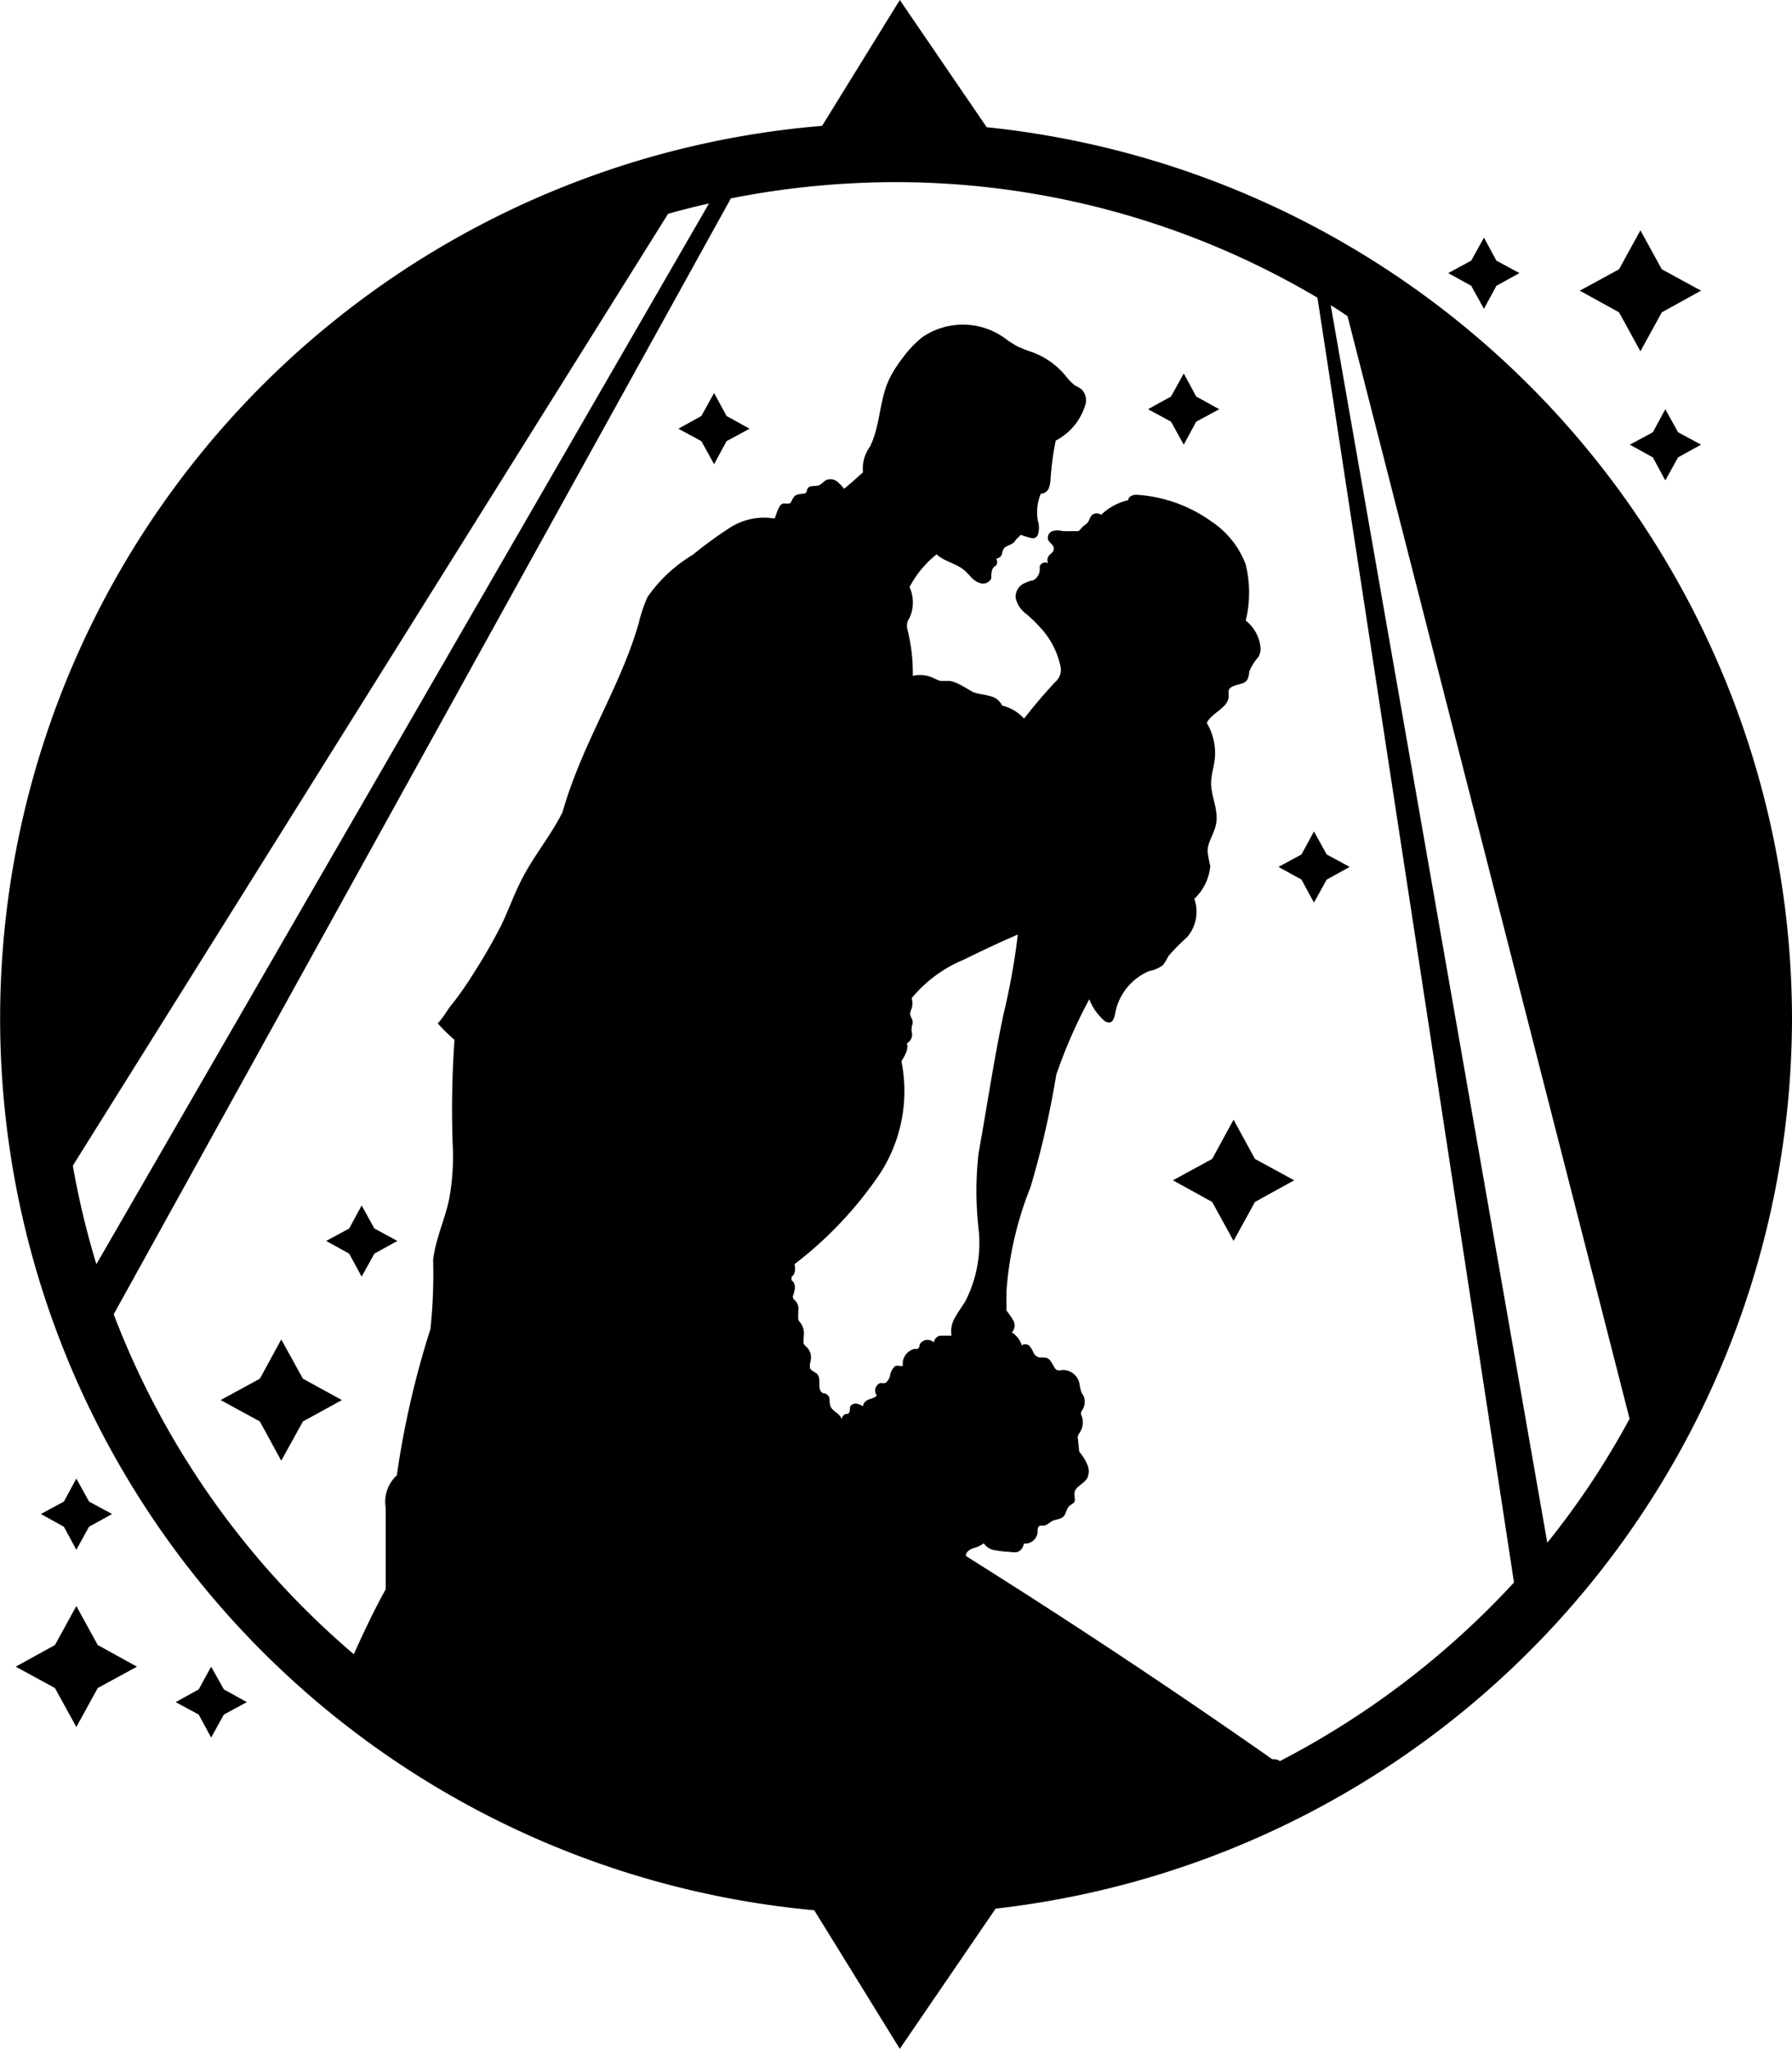 <svg xmlns="http://www.w3.org/2000/svg" viewBox="0 0 66.2 75.7"><g id="Capa_2" data-name="Capa 2"><g id="Capa_1-2" data-name="Capa 1"><path d="M66.2,37.63A33.15,33.15,0,0,0,36.45,4.7L33.24,0,30.37,4.65a33.09,33.09,0,0,0-.29,65.93l3.16,5.12,3.54-5.18A33.15,33.15,0,0,0,66.2,37.63Zm-6,14.79A30,30,0,0,1,57.16,57l-8-45.72c.21.12.41.26.62.4ZM24.68,7.9c.5-.14,1-.27,1.51-.38L3.56,46.71a31.13,31.13,0,0,1-.87-3.64Zm4.67,38.81a14.34,14.34,0,0,0,3.14-3.32,5.6,5.6,0,0,0,.81-4.18c.18-.28.26-.49.2-.66a.37.37,0,0,0,.18-.43.25.25,0,0,1,0-.12s0,0,0-.08a.3.3,0,0,0,0-.29.58.58,0,0,1-.06-.17.66.66,0,0,1,.06-.2.71.71,0,0,0,0-.38,4.92,4.92,0,0,1,1.92-1.42c.65-.32,1.3-.63,2-.93a25.15,25.15,0,0,1-.53,2.95c-.36,1.7-.61,3.42-.92,5.13a12.39,12.39,0,0,0,0,2.79,4.72,4.72,0,0,1-.5,2.7c-.12.19-.26.38-.37.58a1,1,0,0,0-.13.67c-.18,0-.3,0-.42,0a.29.29,0,0,0-.23.25.34.34,0,0,0-.53.08c0,.06,0,.12-.09.16l-.11,0a.58.58,0,0,0-.42.48s0,.11,0,.14-.15,0-.23,0-.19.17-.23.3a.48.48,0,0,1-.18.34,1.33,1.33,0,0,1-.19,0,.3.3,0,0,0-.13.46c-.07.09-.2.11-.3.15s-.22.14-.2.25a.82.82,0,0,0-.26-.1.24.24,0,0,0-.23.12c0,.09,0,.21-.07.26l-.08,0a.23.23,0,0,0-.15.27c0-.27-.33-.34-.41-.53s0-.33-.11-.43-.14-.05-.2-.09c-.22-.14,0-.54-.22-.72a2.26,2.26,0,0,1-.2-.13c-.1-.11,0-.3,0-.45a.54.54,0,0,0-.15-.38s-.1-.08-.12-.14,0-.18,0-.26a.65.65,0,0,0-.11-.49s-.08-.09-.09-.15,0-.2,0-.3a.43.43,0,0,0-.12-.39s-.06-.05-.07-.09a.12.12,0,0,1,0-.1c.06-.17.11-.37,0-.5s-.06,0-.06-.09,0-.11.07-.15A.55.55,0,0,0,29.35,46.71ZM47.28,65.07C47.2,65,47.11,65,47,65q-5.55-3.89-11.32-7.51c0-.15.14-.24.28-.29a1,1,0,0,0,.38-.18.6.6,0,0,0,.43.26,3.43,3.43,0,0,0,.55.06.66.66,0,0,0,.28,0,.38.38,0,0,0,.22-.31.46.46,0,0,0,.51-.41c0-.1,0-.23.1-.25a.45.45,0,0,1,.11,0c.12,0,.22-.11.33-.17s.29-.06.4-.15.12-.3.23-.4.15-.09.19-.16,0-.2,0-.3c0-.25.34-.35.47-.57a.59.59,0,0,0,0-.52,1.7,1.7,0,0,0-.29-.46l-.05-.48a.17.17,0,0,1,0-.1.33.33,0,0,1,.07-.13.69.69,0,0,0,.07-.61.19.19,0,0,1,0-.19.57.57,0,0,0,.09-.5.83.83,0,0,0-.09-.16,1.77,1.77,0,0,1-.08-.33.62.62,0,0,0-.65-.52.29.29,0,0,1-.18,0,.24.24,0,0,1-.09-.08,2.07,2.07,0,0,0-.15-.25.27.27,0,0,0-.25-.13.7.7,0,0,0-.14,0,.31.31,0,0,1-.24-.18.87.87,0,0,0-.16-.26c-.08-.07-.23-.07-.27,0a.87.87,0,0,0-.37-.49.38.38,0,0,0,.07-.41,3.13,3.13,0,0,0-.27-.4v0s0-.4,0-.7a12.77,12.77,0,0,1,.89-3.86,33.77,33.77,0,0,0,.95-4.15,18.71,18.71,0,0,1,1.22-2.79,2,2,0,0,0,.51.75.31.31,0,0,0,.23.11c.13,0,.18-.18.21-.3a2.11,2.11,0,0,1,1.26-1.6,1.3,1.3,0,0,0,.5-.21,1.63,1.63,0,0,0,.21-.34,7.8,7.8,0,0,1,.7-.71,1.44,1.44,0,0,0,.26-1.41A1.9,1.9,0,0,0,44.71,32a5.12,5.12,0,0,1-.1-.54c0-.35.24-.64.31-1,.11-.5-.17-1-.18-1.51,0-.32.11-.63.14-.94a2.17,2.17,0,0,0-.3-1.3c.19-.38.75-.53.81-.95a2,2,0,0,1,0-.26c.12-.25.56-.16.69-.39a.78.78,0,0,0,.07-.3,2,2,0,0,1,.34-.54.69.69,0,0,0,.08-.28,1.44,1.44,0,0,0-.55-1.06,4.38,4.38,0,0,0,0-2.07,3.29,3.29,0,0,0-1.25-1.58,5.31,5.31,0,0,0-2.79-1c-.12,0-.3.06-.3.2a2.13,2.13,0,0,0-1,.54.29.29,0,0,0-.33,0c-.1.09-.11.25-.21.33l-.13.1c-.06.05-.1.13-.17.17a.28.28,0,0,1-.13,0,3.62,3.62,0,0,1-.47,0,.7.7,0,0,0-.35,0,.26.26,0,0,0-.18.27c0,.14.22.23.22.37s-.09.17-.16.25a.26.26,0,0,0-.05.3.22.22,0,0,0-.31.11c0,.05,0,.1,0,.15a.46.46,0,0,1-.26.38c-.1,0-.21.06-.31.1a.55.55,0,0,0-.32.54,1,1,0,0,0,.4.6,5.55,5.55,0,0,1,.55.54,3,3,0,0,1,.69,1.32.65.65,0,0,1,0,.39.64.64,0,0,1-.19.27c-.4.43-.77.87-1.14,1.34a1.59,1.59,0,0,0-.81-.48.62.62,0,0,0-.45-.35c-.19-.06-.39-.07-.57-.13s-.58-.38-.91-.43c-.12,0-.24,0-.35,0a2.36,2.36,0,0,1-.28-.12,1.19,1.19,0,0,0-.74-.07,6.52,6.52,0,0,0-.21-1.76.86.86,0,0,1,0-.17.5.5,0,0,1,.09-.21,1.38,1.38,0,0,0,0-1.14,3.88,3.88,0,0,1,1-1.21c.27.26.68.32,1,.57.11.09.2.2.3.3a.69.69,0,0,0,.37.21.34.34,0,0,0,.35-.19c0-.13,0-.29.07-.39a.48.48,0,0,1,.11-.09.23.23,0,0,0,0-.25.25.25,0,0,0,.21-.15.76.76,0,0,1,.06-.2c.09-.16.36-.14.45-.34l.19-.19a2.91,2.91,0,0,0,.39.12.4.4,0,0,0,.11,0,.2.2,0,0,0,.13-.12.84.84,0,0,0,0-.52,1.8,1.8,0,0,1,.11-1,.33.33,0,0,0,.29-.19,1.1,1.1,0,0,0,.07-.36A10.74,10.74,0,0,1,39,16.28a2.2,2.2,0,0,0,1.11-1.38.58.58,0,0,0-.15-.51,1.28,1.28,0,0,0-.25-.15,1.82,1.82,0,0,1-.31-.31A2.87,2.87,0,0,0,38.1,13a4.87,4.87,0,0,1-.53-.21,4.32,4.32,0,0,1-.5-.33,2.65,2.65,0,0,0-3,0,4.07,4.07,0,0,0-.75.8,4.33,4.33,0,0,0-.48.77c-.36.78-.32,1.7-.7,2.47a1.38,1.38,0,0,0-.26.95c-.22.2-.44.4-.7.61a1.43,1.43,0,0,0-.27-.28.41.41,0,0,0-.37-.05c-.12.05-.19.18-.32.21s-.26,0-.34.06-.06.15-.11.21-.33,0-.44.15-.08.19-.16.24a.64.64,0,0,1-.2,0c-.17,0-.24.24-.35.56a2.34,2.34,0,0,0-1.66.34,15.53,15.53,0,0,0-1.37,1,5.43,5.43,0,0,0-1.67,1.56,5.31,5.31,0,0,0-.32.95c-.67,2.36-2.1,4.46-2.82,7-.43.86-1.06,1.61-1.5,2.47-.28.54-.48,1.11-.74,1.66a20.31,20.31,0,0,1-1.07,1.86,11.79,11.79,0,0,1-.76,1.09c-.16.18-.36.55-.54.72a6,6,0,0,0,.62.61,36.87,36.87,0,0,0-.07,3.79,8.78,8.78,0,0,1-.13,2.11c-.16.75-.5,1.46-.59,2.23a18.92,18.92,0,0,1-.1,2.56,33,33,0,0,0-1.24,5.4,1.33,1.33,0,0,0-.41,1.21l0,3c-.43.77-.81,1.58-1.18,2.4A31,31,0,0,1,4.2,48.56L27,7.33a31.39,31.39,0,0,1,6.1-.6A30.59,30.59,0,0,1,48.67,11l7.26,47.47A31.39,31.39,0,0,1,47.28,65.07Z"/><polygon points="45.57 41.37 44.78 42.82 43.33 43.61 44.78 44.41 45.57 45.85 46.36 44.41 47.81 43.61 46.36 42.82 45.57 41.37"/><polygon points="2.82 59.34 2.03 60.78 0.58 61.58 2.03 62.37 2.82 63.81 3.61 62.37 5.06 61.58 3.61 60.78 2.82 59.34"/><polygon points="60.6 12.98 61.39 11.54 62.84 10.74 61.39 9.95 60.6 8.51 59.81 9.95 58.36 10.74 59.81 11.54 60.6 12.98"/><polygon points="10.39 49.49 9.6 50.94 8.15 51.73 9.6 52.52 10.39 53.97 11.19 52.52 12.63 51.73 11.19 50.94 10.39 49.49"/><polygon points="48.54 30.72 48.08 31.57 47.23 32.03 48.08 32.5 48.54 33.35 49.01 32.5 49.86 32.03 49.01 31.57 48.54 30.72"/><polygon points="61.06 15.97 60.21 16.43 61.06 16.9 61.52 17.75 61.99 16.9 62.84 16.43 61.99 15.97 61.52 15.12 61.06 15.97"/><polygon points="54.82 11.41 55.28 10.56 56.13 10.09 55.28 9.63 54.82 8.78 54.35 9.63 53.5 10.09 54.35 10.56 54.82 11.41"/><polygon points="26.38 14.52 25.91 15.37 25.06 15.84 25.91 16.3 26.38 17.15 26.84 16.3 27.69 15.84 26.84 15.37 26.38 14.52"/><polygon points="7.8 61.58 7.34 62.42 6.49 62.89 7.34 63.35 7.8 64.2 8.27 63.35 9.12 62.89 8.27 62.42 7.8 61.58"/><polygon points="43.73 13.8 43.26 14.65 42.41 15.12 43.26 15.58 43.73 16.43 44.19 15.58 45.04 15.12 44.19 14.65 43.73 13.8"/><polygon points="13.36 44.54 12.9 45.39 12.05 45.85 12.9 46.32 13.36 47.17 13.83 46.32 14.68 45.85 13.83 45.39 13.36 44.54"/><polygon points="2.82 57.26 3.29 56.41 4.14 55.94 3.29 55.48 2.82 54.63 2.36 55.48 1.51 55.94 2.36 56.41 2.82 57.26"/></g></g></svg>